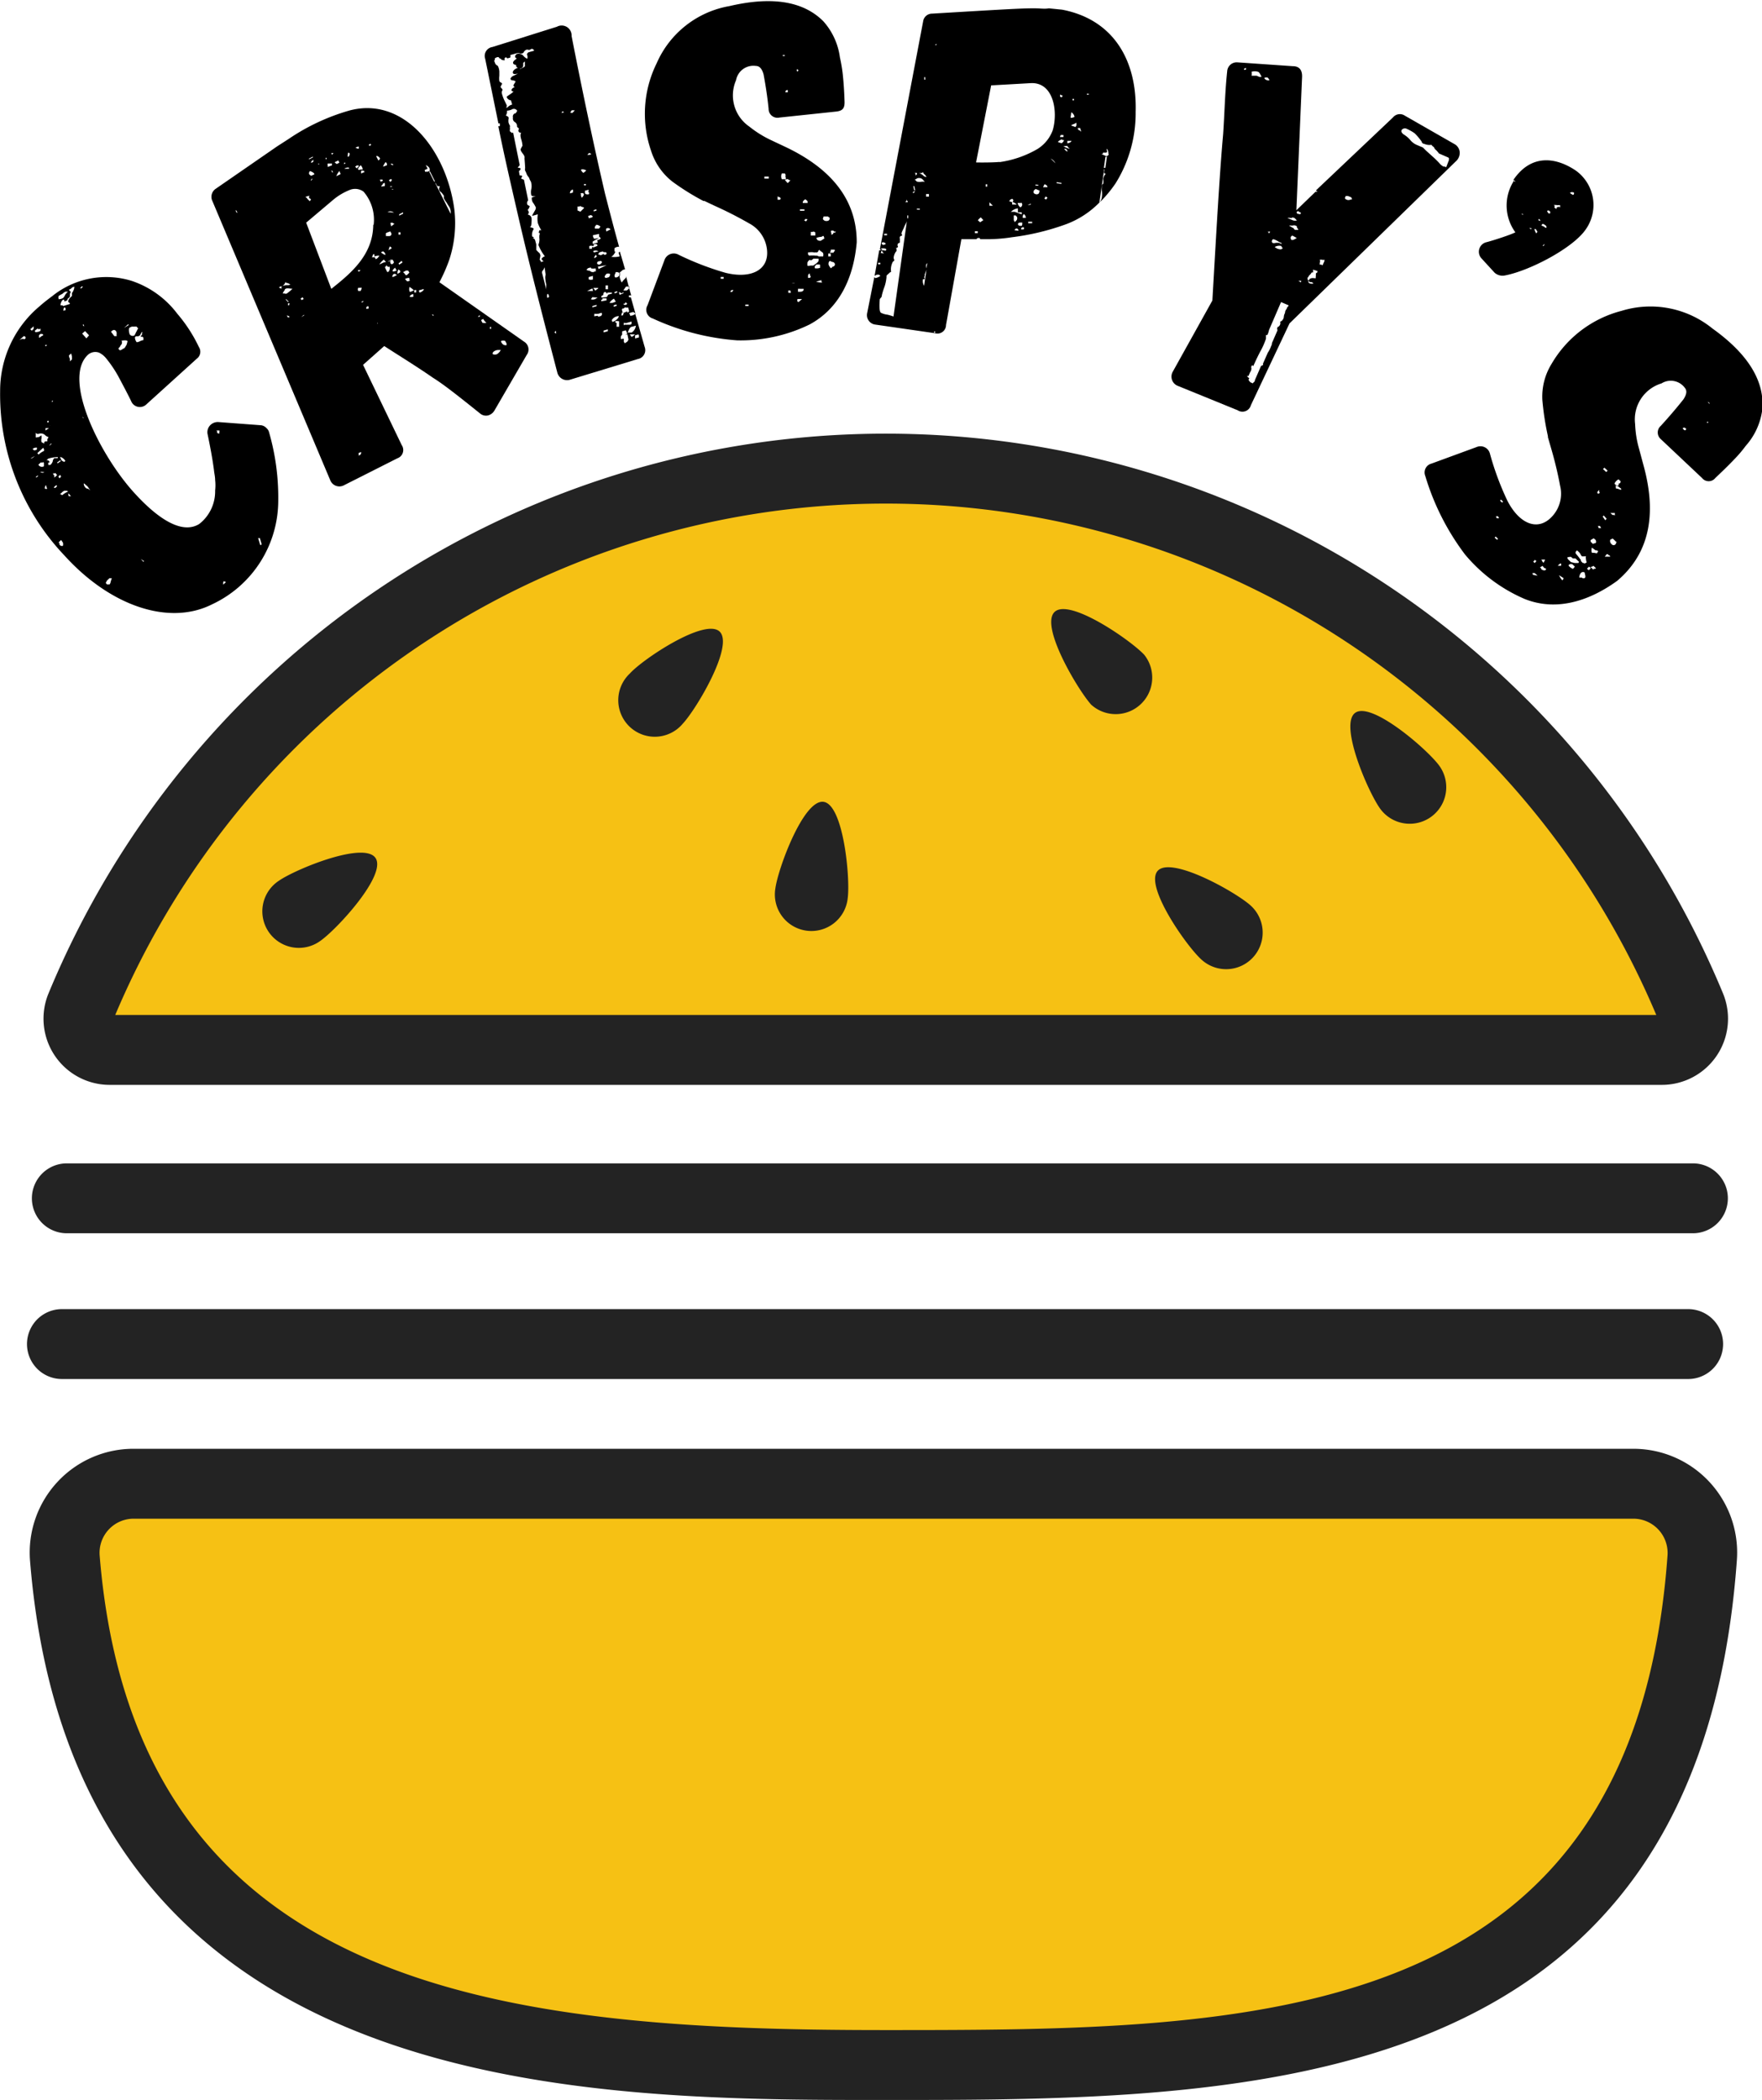 <svg xmlns="http://www.w3.org/2000/svg" viewBox="0 0 133.17 158.63"><defs><style>.cls-1{fill:#f6c114;}.cls-2{fill:#232323;}.cls-3{fill:none;}</style></defs><g id="Layer_2" data-name="Layer 2"><g id="Layer_1-2" data-name="Layer 1"><g id="logo3"><path class="cls-1" d="M609.32,159H722.67a5.23,5.23,0,0,1,5.2,5.6c-2.76,38.31-34.48,38.31-61.89,38.31s-59-2.13-61.87-38.3A5.22,5.22,0,0,1,609.32,159Z" transform="translate(-599.23 -46.94)"/><path class="cls-2" d="M666,205.57c-22.89,0-61.21,0-64.5-40.73a7.84,7.84,0,0,1,7.84-8.46H722.67a7.84,7.84,0,0,1,7.83,8.42C727.56,205.57,693.42,205.57,666,205.57Zm-56.66-43.91a2.58,2.58,0,0,0-2.58,2.76c2.68,33.1,30.73,35.87,59.24,35.87,27.86,0,56.67,0,59.26-35.86a2.59,2.59,0,0,0-2.57-2.77Z" transform="translate(-599.23 -46.94)"/><path class="cls-1" d="M724.8,126.25H607.55a2.38,2.38,0,0,1-2.2-3.28A65.84,65.84,0,0,1,727,123,2.38,2.38,0,0,1,724.8,126.25Z" transform="translate(-599.23 -46.94)"/><path class="cls-2" d="M724.8,128.89H607.55a5,5,0,0,1-4.64-6.94,68.49,68.49,0,0,1,126.53,0,5,5,0,0,1-4.64,6.94Zm-.24-4.91h0Zm-116.62-.37H724.41a63.21,63.21,0,0,0-116.47,0Z" transform="translate(-599.23 -46.94)"/><path d="M612.63,70.64a11.27,11.27,0,0,1,1.63,2.51.65.65,0,0,1-.15.88l-3.81,3.45a.71.71,0,0,1-1,0,.66.66,0,0,1-.15-.22c-.16-.35-.64-1.26-1-1.93a9.17,9.17,0,0,0-.93-1.36,1.59,1.59,0,0,0-.5-.39.83.83,0,0,0-.82.14c-2,1.79.85,7.56,3.46,10.43,1.14,1.26,3.34,3.36,4.93,2.37a3.12,3.12,0,0,0,1.2-2.53,3.56,3.56,0,0,0,0-.79c0-.26-.07-.52-.09-.76-.11-.84-.28-1.74-.49-2.75a.76.76,0,0,1,.24-.66.81.81,0,0,1,.56-.21l3.21.24a.66.66,0,0,1,.46.23.6.6,0,0,1,.19.32,17.74,17.74,0,0,1,.69,5.11,8.66,8.66,0,0,1-5,7.87c-3.25,1.64-7.7.14-11.17-3.7a17.64,17.64,0,0,1-4.85-12.41,8.32,8.32,0,0,1,3-6.42c.3-.27.63-.52.95-.76a6.51,6.51,0,0,1,6-1.14A7.15,7.15,0,0,1,612.63,70.64Zm-11.49,1.72s0,0-.08,0l0-.06-.41.37a.48.48,0,0,1,.24-.12.09.09,0,0,1,.11,0l0,0a.19.19,0,0,0,.11,0s.08-.08.06-.1Zm.49-.44.14-.13v-.2l-.25.22Zm-.09,9.65a.29.29,0,0,0,.19-.07l.14-.12Zm.24-.62a.29.29,0,0,0,.24-.06l0-.14a.52.52,0,0,0-.32.09Zm1.1-1a.6.6,0,0,1-.21-.11.47.47,0,0,0-.51-.13.18.18,0,0,1-.23-.09c0,.18,0,.28,0,.34s.1,0,.21,0a.52.52,0,0,0,.21-.14.57.57,0,0,1,0,.31c0,.14,0,.22.07.24s.12.09.15.06l0,0s0-.05,0-.08.08-.07.13-.07,0,0,.11,0c0-.06,0-.06,0-.14S602.87,80.07,602.88,80Zm-.59-8,0-.19a.18.18,0,0,1-.23,0l-.17.14a.08.08,0,0,0,0,.11c.05.05.13,0,.21,0A.71.71,0,0,0,602.29,71.93Zm-.24,10.92-.13.12L602,83l.13-.12Zm0-1.7.1.11a1.21,1.21,0,0,1,.4-.27.23.23,0,0,0-.06-.24Zm.28.69-.2.18a.3.3,0,0,0,.42.12c0-.13,0-.18,0-.24s-.07-.08-.1-.05S602.31,81.87,602.29,81.84Zm.09-9.7a.23.23,0,0,1-.13,0l-.11.1c0,.1,0,.15,0,.18s.08,0,.17-.1a.34.34,0,0,0,.16-.1Zm-.11,10.46a.32.32,0,0,0,.27,0S602.43,82.56,602.27,82.6Zm.4.94,0,0h0c-.09.13-.12.26-.07.31l.16,0C602.72,83.69,602.72,83.59,602.67,83.54Zm.22-4.28s-.08,0-.13,0l-.13,0s0,.05,0,.08,0,.08,0,.1ZM602.78,73l-.13,0,0,.08.08,0Zm.83,8.47a2.27,2.27,0,0,0-.74.12l-.13.12a.19.19,0,0,1,.2.07s.08.08,0,.1l0,0h-.06l0,0s0,.08,0,.08,0,.1,0,.1a.17.17,0,0,0,.08,0s.08,0,.08,0a.66.66,0,0,0,.17-.25.45.45,0,0,1,.12-.26s.08,0,.16,0,.08,0,.1,0Zm-.75-2.76-.08.08.07.08.08-.08Zm.17.35H603A.06.06,0,0,0,603,79.08Zm.09,1.36-.14.13,0,.05.14-.12Zm.13-3.21h0a.15.15,0,0,1-.08,0,.09.09,0,0,0,0,.11Zm.21,5.69.09-.07-.15-.17c-.09.08-.14.07-.16,0s0,.16.07.18,0,.14,0,.16A.32.32,0,0,0,603.46,82.92Zm-.07.91.14-.12v0s0,0,0-.08l-.08,0-.16.15Zm.39-2.1-.24.17.05.06.24-.17Zm0,1.1-.14.13.08.13.13-.12Zm-.09-13.27a.67.67,0,0,0,.31-.09.76.76,0,0,0,.15-.23,1.16,1.16,0,0,1,.22-.25l-.19,0a1,1,0,0,0-.24.17,2.7,2.7,0,0,0-.27.15A.26.26,0,0,0,603.69,69.56Zm.16,18.19-.19.18.07.08a.25.25,0,0,0,0,.11c.05,0,.07.08.13.08l.12,0a.41.41,0,0,0,0-.26Zm.42-3.72s-.08,0-.16,0a.47.47,0,0,0-.19.12l-.16.15.07,0a.22.22,0,0,0,.11.06,1.49,1.49,0,0,1,.45-.27Zm-.5-2.58a1,1,0,0,0,.12.29.55.55,0,0,0,.2.11l.08-.07A.66.66,0,0,0,603.77,81.45Zm.65-11.85a1.05,1.05,0,0,1,.25-.28c0-.13,0-.1,0-.23a.78.78,0,0,0,.12-.21.62.62,0,0,0,.06-.26.3.3,0,0,0-.21.1c-.08.07-.11.1-.16.1s0,.1,0,.1.1.06.1.11a.3.3,0,0,0-.06.26.27.27,0,0,1-.09.18c-.06,0-.11.1-.11.15s-.14.07-.17.1-.07,0-.07-.09-.08,0-.13,0a.74.74,0,0,0-.15.39c.11,0,.18,0,.21.06l.5-.16,0,0s0,0,0-.06C604.36,69.75,604.36,69.7,604.42,69.6Zm-.23.8a.14.14,0,0,1,0-.11.12.12,0,0,0-.1-.11.42.42,0,0,0-.07.26C604.12,70.37,604.17,70.37,604.19,70.4Zm.23,13.85c-.06,0,0,.13,0,.19a.17.17,0,0,0,.08,0s0,0,.1,0Zm.19-10.59-.17.15a.52.52,0,0,0,.07.24,1.07,1.07,0,0,1,0,.21l.16-.15c0-.08,0-.18,0-.21Zm.83-5.08-.14.12.05.06.14-.13Zm0,9.86,0,0,.07.09.06,0Zm.22-6.47-.22.19.32.36.2-.23Zm-.16-.51c0,.05,0,.05,0,.08l.08.08A.22.22,0,0,0,605.55,71.46Zm.26,12.18a.72.72,0,0,0-.2-.17.43.43,0,0,0,.11.3.27.27,0,0,0,.21.11.55.55,0,0,1,.17.14A2.26,2.26,0,0,0,605.81,83.64Zm1.87,7h-.13l-.19.18-.09.18.1.11a.13.13,0,0,1,.08,0,.2.2,0,0,1,.11,0s0,0,.06-.1A2.86,2.86,0,0,1,607.68,90.62ZM607.62,72l.25.33.18,0a.63.63,0,0,1,0-.21.31.31,0,0,0-.07-.19C607.89,71.84,607.78,71.83,607.62,72Zm.78.7h.05c0,.21,0,.21-.1.33s0,.08-.08.13a.29.29,0,0,0-.09.13l.1.11a.34.34,0,0,0,.22-.1.45.45,0,0,0,.16-.09l.14-.23.07-.26C608.82,72.59,608.4,72.68,608.4,72.68Zm.23-1,.35-.22-.05,0v-.06s0,0,0,0l0,0-.3.27Zm.78.54a.74.74,0,0,0,.09-.18c.08-.13.11-.21.09-.18l.08-.13-.12-.14c-.11,0-.13,0-.16,0a.71.71,0,0,1-.16,0,.45.45,0,0,0-.21.09c-.11.1,0,.45,0,.47A.26.26,0,0,0,609.41,72.26ZM610,72l-.09.07a1.21,1.21,0,0,1-.11.21.3.3,0,0,1-.24.06h-.05l-.08.07a.59.59,0,0,0,.13.38.56.56,0,0,0,.24-.07.92.92,0,0,1,.27-.09l0-.18a.15.15,0,0,0-.2-.06s0-.06,0-.08l0,0,.09-.07c0-.08,0-.11,0-.11Zm-.13,17.16,0,0,.2.22.05-.05Zm1.58-15.83-.08,0,0,0,.08,0Zm4.36,6.36s0-.08,0-.13a.11.11,0,0,0,0-.1l-.22,0s0,0,0,0l.05.06C615.61,79.66,615.69,79.69,615.84,79.69Zm.27,11.43.22-.2s-.05-.06-.1-.06-.06,0-.08,0S616.08,91.09,616.11,91.12Zm2.82-3,.11-.05-.14-.48-.13,0Z" transform="translate(-599.23 -46.94)"/><path d="M638.84,72.75a.69.69,0,0,1,.2,1l-2.44,4.2a.8.8,0,0,1-.48.37.69.69,0,0,1-.61-.15c-1.59-1.27-2.7-2.16-3.55-2.69v0c-1.21-.84-2.47-1.61-3.69-2.4l-1.6,1.42,2.92,6.06a.66.66,0,0,1-.33,1l-4.06,2.05a.74.74,0,0,1-1-.37l-8.92-21.12a.73.73,0,0,1,.24-.91L620.17,58l0,0,.87-.56a15.9,15.9,0,0,1,4.63-2.16c4.09-1.07,7.31,3,7.9,7.49a8.86,8.86,0,0,1-.38,3.78,12.44,12.44,0,0,1-.75,1.71ZM617.11,63l.07,0-.09-.16-.06,0Zm3.27,5.68c0,.07.07,0,.12.07s0,0,0-.07l0,0a.22.22,0,0,0,0-.13l-.2.1Zm.79-.23a.45.45,0,0,0-.23-.13c-.08,0-.1,0-.13-.1a.51.51,0,0,1-.25.33,1.48,1.48,0,0,1,.3-.07c.08,0,.16,0,.18,0Zm.15.3c-.21,0-.36-.07-.49,0s-.05.07-.1.13a.73.73,0,0,0-.13.23c.06,0,.11,0,.14,0a.2.2,0,0,0,.17,0A4.25,4.25,0,0,0,621.32,68.77Zm-.26,1-.18-.2-.07,0,.18.2Zm-.1,1.2.17-.08a.56.56,0,0,0-.22-.1l.05.1S621,70.9,621,70.93Zm.15-1.1H621V70h.08Zm1-.45-.16.08.07.13.16-.08Zm.14,1.34h-.08l-.17.16,0,0Zm5.22-6.81a3.25,3.25,0,0,0-.76-2.51l0,0a1.07,1.07,0,0,0-1-.15,4.6,4.6,0,0,0-1.34.8l-2,1.69,1.9,5C625.83,67.53,627.42,66.16,627.44,63.91Zm-5.16-2.12a.55.55,0,0,1,.17.17s0,0,.16.16l.1-.13s-.06-.05-.08-.08,0,0-.07,0l0-.1a.1.1,0,0,1,.07-.12Zm.28-2.83.29-.15,0-.06-.3.15Zm.16,1.24.24-.11c0-.14-.29-.23-.33-.25C622.54,60,622.56,60.12,622.72,60.2Zm0-1.07v0l0,.1.16-.09s0-.08,0-.13V59Zm0,1.44.1-.14-.07,0-.06.12Zm.5-1.24s.06,0,.08,0,0,0,0,0,.06,0,0-.06l0,0Zm.59-.39.07,0,0-.1-.07,0Zm.13.6.35-.13,0-.14s-.09,0-.15,0-.09,0-.15,0S624,59.44,624,59.54Zm.36-.93.1-.13s0,0-.08,0a.08.08,0,0,1-.1,0Zm-.06,1.19.07.14.06,0-.06-.13Zm.26-.63a.16.16,0,0,0,.09.09s0,0,.06.05l.2-.1-.08-.17Zm.2.9a.48.48,0,0,0-.08.16l.33-.16-.11-.24A1.08,1.08,0,0,1,624.72,60.07Zm.47-.73.13-.07c0-.05,0-.08,0-.06l-.09,0s0,.09,0,.1Zm.08.33s.08,0,.18,0c-.05,0,0,0,.15,0l0,0v-.08S625.5,59.55,625.27,59.67Zm.24-.91,0,0,.05,0,0,0c.1-.13.1-.21.08-.25s-.06-.05-.11-.06A1.27,1.27,0,0,0,625.51,58.76Zm.83.66h-.16s0,0-.12.1l.15.13c0-.07.07-.12.1-.13Zm0-1.26s0,0,0-.08,0,0,0-.1l-.25.08C626.16,58.15,626.31,58.19,626.37,58.16Zm.14,9.16-.22,0,.07.13Zm0,1.34-.18,0a.21.21,0,0,0,0,.24h.17A.45.45,0,0,0,626.56,68.66Zm-.12-9.13c-.05.07-.1.14-.06.2s.1,0,.16,0,.15,0,.18,0a.6.6,0,0,0-.16-.33Zm.08,21.56-.13.06c.05.1,0,.15,0,.17A.2.2,0,0,0,626.52,81.09Zm.07-21.26,0,.18.05,0,.13-.07v0l.06,0,0-.1A.58.58,0,0,0,626.59,59.83Zm.17,9.88,0-.06-.13.06,0,.07Zm.3.52.1,0c0-.15,0-.19-.08-.17s-.12.1-.09.17S627,70.24,627.06,70.23Zm.16-12.29.13-.06-.05-.1-.13.07Zm.16,8.4a.38.38,0,0,0,.23,0l.09.16c.16-.08.15-.11.28-.26a.64.64,0,0,0-.38.06l0-.06a.1.1,0,0,0-.06-.13A.24.24,0,0,0,627.38,66.34Zm.35-7.62.17.33a.72.72,0,0,0,.13-.15A.42.42,0,0,0,627.73,58.72Zm.16,12.66-.08-.08,0,.06.06,0ZM628,60.67l.17-.08s0-.07-.08-.09a.27.27,0,0,1-.15,0Zm-.05,6.23.27-.13.59-.13,0,0c-.05,0-.05,0-.06-.05l0,0-.33.16-.18-.2A1.44,1.44,0,0,0,627.91,66.9Zm.27-1-.2.1a.84.84,0,0,0,.34.2A.28.28,0,0,0,628.18,65.94ZM628.3,61a.36.36,0,0,0,0-.25l-.14.07c0,.07-.06.11-.09.13s0,.1,0,.08Zm.08-1.82a1.17,1.17,0,0,0-.2.35l.28-.1C628.51,59.36,628.46,59.26,628.38,59.18Zm.23,8.28c.08-.16.11-.26.06-.36s0,0-.06,0l-.05,0s0,0-.15-.13l0,.1-.07,0,0,.1.16.33A.25.25,0,0,1,628.61,67.46Zm.21-2.87-.09-.17-.28.1c-.08.08-.1.13-.06.12s0,.06,0,.13a.18.18,0,0,0,.07,0C628.67,64.78,628.8,64.8,628.82,64.59Zm0,1.12,0-.07-.13-.09-.1.29ZM629,63a.46.46,0,0,0-.48-.05Zm-.21-2.54-.16.08.07.13C628.82,60.65,628.86,60.55,628.82,60.49Zm-.14.61a.8.8,0,0,0,.26-.05s-.05,0-.06,0a.12.12,0,0,0-.12,0h0S628.71,61.08,628.68,61.1Zm.08-1.74s.06,0,.11.07a.22.22,0,0,0,.13,0c-.08-.09-.13-.1-.16-.09Zm.32,4.51s-.07,0-.12-.06a.28.28,0,0,0-.19,0l.05.26Zm-.08,2.9s.07,0,0-.07,0-.1-.1-.11l-.15,0c0,.18,0,.29.09.33S629,66.78,629,66.77Zm-.11-5.49.13,0,0,0-.15-.05Zm.36,6.48a.23.23,0,0,0-.21-.1.25.25,0,0,0-.13.23.38.38,0,0,0,.21-.07Zm-.33-.33c0,.06.12.06.25,0l.07,0-.12-.24C629,67.25,628.87,67.33,628.92,67.43Zm.37.23.19-.1c.07-.12,0-.18-.11-.23C629.27,67.46,629.24,67.56,629.29,67.66Zm.24-3.14-.15,0v.17l.15,0Zm-.1,2.44.25-.16-.06-.13-.24.2Zm.29-3.95-.29.15,0,.1.3-.15Zm.48,4.56-.09-.16s-.05,0-.08,0,0,0,0,0a.2.2,0,0,0-.08,0l-.23.12a.68.68,0,0,1,.2.23.17.17,0,0,0,.16-.08Zm0,.53s0-.1,0-.13a.51.51,0,0,0-.33.08l.16.17C630.13,68.19,630.2,68.15,630.21,68.1Zm.15.63s-.06,0-.13-.1a.56.56,0,0,0,0,.38.23.23,0,0,1,.09,0l.23-.11Zm.15.46a.3.3,0,0,0-.28.19.33.33,0,0,0,.27,0,.08.08,0,0,0,0-.1Zm.22-.31-.15,0,0,.18.14,0Zm.54-.07-.33.09c0,.13,0,.16.09.16A.58.58,0,0,0,631.27,68.81Zm.05-8.87s.11,0,.2,0,.11,0,.21-.07,0-.06,0-.08a.13.13,0,0,0,0-.12.63.63,0,0,0-.28-.23l.14.27-.23.11C631.37,59.87,631.35,59.92,631.32,59.94Zm.83.74-.38-.76-.07,0,.38.76ZM632,70.81c0-.07,0-.1-.1-.12s0,0,0,0v.05l0,0Zm.49-9.8c-.15,0-.22,0-.25-.08s-.07-.14-.13-.19l1.18,2.35a.87.87,0,0,0-.07-.46c-.05-.1-.15-.22-.23-.38a1.49,1.49,0,0,1-.2-.32.22.22,0,0,1,0-.18,1.48,1.48,0,0,0-.23-.3C632.41,61.37,632.38,61.22,632.48,61Zm2.85,9.86.15,0s0-.07,0-.13Zm.41.16-.16.09.09.19a.4.4,0,0,0,.32,0,.38.38,0,0,1-.17-.16S635.76,71.07,635.74,71Zm.6.61h-.09v.14h.08Zm.74,1.74h-.24a.61.61,0,0,0-.25.08c-.1.05-.17.17-.13.23a.41.41,0,0,0,.33,0A.87.87,0,0,0,637.08,73.38Zm.35-.63c0-.07-.13-.1-.28-.07s0,.15,0,.18a.33.33,0,0,0,.36.15.21.21,0,0,1,0-.11Z" transform="translate(-599.23 -46.94)"/><path d="M642.43,49.66c.76,3.89,1.63,8.06,2.53,11.92.35,1.36.69,2.68,1.06,4l-.11,0a.64.64,0,0,0-.24.11l0,.25.07,0a.77.77,0,0,1-.31.4,1.81,1.81,0,0,0,.75-.06l.29,1-.17.05-.13.11s-.06.06-.09.07,0,0,0,.09l0,.14a.31.31,0,0,0,0,.19,1.34,1.34,0,0,0,.14.35l.11-.15.06-.06.15-.15a.33.33,0,0,0,0-.19l0,0h0c.07.37.21.87.4,1.54a.2.2,0,0,0-.18,0c0,.11,0,.14.08.13l0,0,0,0,.07,0v0h0l.37,1.31a.27.27,0,0,0-.21-.2l-.28.08c0,.07,0,.1.06.09l0,.11.05,0v0a.54.54,0,0,0,.34-.14l.71,2.49a.68.68,0,0,1-.51.92l-5.09,1.55a.76.76,0,0,1-1-.53c-1-3.83-2-7.69-2.91-11.62-.53-2.31-1.08-4.65-1.55-7a.13.13,0,0,0,.12,0l0-.19a.14.14,0,0,0-.11,0l-1-4.89a.68.68,0,0,1,.55-.89l4.87-1.53A.75.75,0,0,1,642.43,49.66Zm-4.26,1.63a.17.17,0,0,1,0-.12.22.22,0,0,1,.15-.16.46.46,0,0,1,.46.14.85.85,0,0,0,.3.23.49.49,0,0,0,0-.27c-.06-.06,0-.15.09-.22l.43-.12a.2.2,0,0,0-.2-.14c-.13.08-.2.1-.24.07a.29.29,0,0,0-.16,0,.58.58,0,0,0-.15.12c-.05.09-.08.13-.12.14a.31.31,0,0,1-.24,0,.51.51,0,0,0-.2,0l-.5.14a.2.2,0,0,1,0,.19l-.21.06c-.11-.09-.15-.11-.14-.08s0,0-.06.06,0,.08,0,.16l-.15,0c-.05-.06-.09,0-.13-.08s-.09,0-.15-.11-.26,0-.33.06a.16.16,0,0,1,0,.12c-.06.06-.05.09,0,.13a.38.38,0,0,0,.15.26c.09,0,.17.19.2.45,0-.09,0,0,0,.35a1.4,1.4,0,0,0,0,.38s0,.07.11.12a.18.18,0,0,1,.11.13s-.07,0-.06.05-.08.1-.06.17.14.12.14.23a.31.31,0,0,0-.05.25,2.78,2.78,0,0,0,.19.52l.18.37a.14.14,0,0,1-.07.17l.07,0,.05,0a.66.66,0,0,1,.36-.22l-.09-.32c-.15,0-.35-.17-.31-.29l.29-.2a1.65,1.65,0,0,0,.22-.18c-.28,0-.16-.26.09-.33,0,0-.09-.05-.1-.09a.14.14,0,0,1,0-.06c.07-.14.16-.24.15-.28S638,53,637.92,53s-.1-.08-.11-.12a.43.43,0,0,1,.24-.22,3.61,3.61,0,0,0,.33-.17c-.24.07-.36.06-.39-.05s.11-.29.39-.38a.18.18,0,0,1-.14-.22s-.2,0-.23-.13.13-.23.19-.28A.07.07,0,0,0,638.17,51.29ZM638,55.82a.27.27,0,0,1,.11-.3c.11,0,.16-.12.21-.21a.29.29,0,0,0-.35-.13,1,1,0,0,1-.42.12.55.55,0,0,1-.09.37c.22.09.23.12.2.29a1.19,1.19,0,0,0,0,.22.92.92,0,0,0,.12.27.5.5,0,0,0,0,.24c-.05.09,0,.16,0,.18s0,0,.1.08.08,0,.13,0l.5,2.47c-.14.16-.17.2-.14.19a.35.35,0,0,1,.21.06.24.24,0,0,1-.13.19l.05.33c.16,0,.24.05.18.1l-.07.14.22.09.32,1.56a.26.26,0,0,0-.08.26c0,.1.16.14.2.17s0,0,0,0-.06.21-.16.28c.08.13.15.23,0,.35.33.1.31.29.29.61s-.07.32-.14.34c.21.06.29.07.31.15a0,0,0,0,0,0,0v0a.78.78,0,0,0-.13.49c0,.07,0,.07.07.1s.08,0,.09,0l-.09.1a.24.24,0,0,1,.17.18l.08.29s0,0,0,.27,0,.15,0,.15l.17.18a.25.25,0,0,1,.12.16.25.25,0,0,1,0,.2c0,.13-.07.17,0,.24s0,.07.06.06l0,.08.21-.07s-.09-.05-.1-.08a.15.15,0,0,1-.06-.1.46.46,0,0,1,.25-.19,3.43,3.43,0,0,1-.46-.79.17.17,0,0,1,0-.16A1.07,1.07,0,0,0,640,65a1.06,1.06,0,0,1,0-.3c0-.05.07-.14,0-.15s-.06-.06,0-.22l.14,0a2.66,2.66,0,0,1-.26-.54,1.83,1.83,0,0,1,0-.66l-.18.05v0l-.18.05s0,0-.08,0l.21-.37a.45.45,0,0,0,.08-.25,3.18,3.18,0,0,0-.17-.3.55.55,0,0,1-.13-.46l.29-.08c-.18,0-.31,0-.34-.1a1.06,1.06,0,0,1,0-.43,1,1,0,0,0,0-.47c0-.11-.1-.2-.14-.34s-.06-.06-.08-.14a.74.74,0,0,1-.16-.3l-.08-.16a.39.39,0,0,1,0-.2,18,18,0,0,0-.05-.72.42.42,0,0,0,0-.15.88.88,0,0,0-.14-.23c-.19-.25-.17-.33-.11-.39a.53.53,0,0,1,.1-.18,2.08,2.08,0,0,0-.1-.51c-.06-.21-.07-.37,0-.48-.2,0-.27-.15-.16-.3a.62.62,0,0,0-.15-.14c0-.13,0-.23-.14-.35A.32.32,0,0,1,638,55.82Zm.57-3.69a.94.94,0,0,0,.33-.18s0,0,0-.08l0-.1c0-.07,0-.11,0-.16s-.14.08-.13.12,0,.12,0,.19a.23.23,0,0,1-.25.19S638.53,52.15,638.6,52.13Zm1.82,15c-.07.17-.12.26-.13.23s-.08.13-.06.2l.32,1.26a1.54,1.54,0,0,1,0-.38,2.47,2.47,0,0,1-.07-.4.8.8,0,0,1,0-.27.31.31,0,0,0,0-.2Zm.32,2.21c0-.14-.06-.21-.1-.2a.36.36,0,0,0,0,.31C640.72,69.38,640.75,69.34,640.74,69.3Zm.53,2.58-.11.14.14.08Zm.42-16.44.21-.06-.14-.08S641.74,55.35,641.69,55.44Zm.88,6,0-.22a.26.26,0,0,0-.23.29Zm-.07-6a1,1,0,0,0,.2-.21h-.23c-.05.09-.11.14-.1.18Zm.57,7.06s-.08,0-.16,0v.3l.22.09c-.09.1,0,0,.15-.15s.12-.12.11-.15-.09-.05-.18-.07A.33.33,0,0,0,643.07,62.5Zm.1-2.76a.56.56,0,0,0,.18.22s.1-.07.22-.18A.51.51,0,0,0,643.17,59.74Zm.06,2.1s.06-.06.06-.06l0,0c.08-.11.11-.15.09-.22s-.1-.09-.21-.06,0,0,0,.08l0,.11Zm.31-.94,0-.1-.14,0,0,.1Zm.31.42-.14-.08-.24.07v.15c0,.11.16.15.3.11l0,0c0-.08.05-.09,0-.12A.08.08,0,0,1,643.85,61.32Zm.25,6.15s.07,0,.06-.06l.07,0,.06,0,0-.23-.12,0a.17.17,0,0,1-.12,0,.1.1,0,0,1-.14-.08l-.21.06s-.06.06-.06.06v0l-.06.06,0,0c.1.05.14.08.21.06l.14.08A.2.2,0,0,0,644.1,67.47Zm-.26-9s0,0,0,0l-.07,0s0,0-.06.06,0,0,0,0,0,0-.06.06a.31.31,0,0,0,.15,0s.15,0,.13-.07ZM644,68.73l-.4.19.45,0Zm-.07-5.55-.25.07.05.18.28-.08,0-.11S643.94,63.25,643.92,63.18Zm.11,4.88,0-.28-.32.09,0,.17A.41.41,0,0,0,644,68.06Zm0-2.53,0,0a.34.34,0,0,0-.27,0l0,.2.07,0a0,0,0,0,0,0,0s.08,0,.13,0l0-.12h.08a.08.08,0,0,0,.09,0l.24-.1c0-.15-.12-.16-.3-.11C644.15,65.49,644.12,65.5,644,65.53ZM644,69.39l-.11.15a.34.34,0,0,0,.28,0s0,0,.06,0a.1.1,0,0,1,.06-.06.29.29,0,0,0,.1-.06Zm0,.77.32-.09,0-.1-.32.09Zm.51-5.25c-.1.07-.34.17-.49.29l0,.15s0,0,0,0l.07,0,0,0,.32-.09-.05-.18a.57.57,0,0,0,.27-.12.13.13,0,0,0-.06-.09.13.13,0,0,1-.06-.07v0l0-.19-.47.1c0,.14.07.25.12.27Zm-.2-2.06,0-.1-.21.06,0,.1ZM644.13,66v0l.05,0,.28-.08a.45.45,0,0,0-.43,0c.05,0,.08,0,.05.06Zm.21,2.78.06,0,.05-.09-.37,0s0,.06.06.09,0,.11.11.09A.12.12,0,0,0,644.34,68.74Zm-.19-2.44,0,.11.19-.13-.07-.14Zm.13-2.38a.21.21,0,0,0-.08.25l.14,0s.08,0,.16,0l.11-.15A.47.47,0,0,0,644.28,63.92Zm.15,6.91.22-.06c.06-.06.08-.1.07-.14h0c0-.08,0-.09,0-.09s-.07,0-.08,0l-.18.06a1.09,1.09,0,0,1-.31,0c0,.07,0,.07,0,.12a.06.06,0,0,0,0,.07l0,0h0C644.42,70.79,644.46,70.78,644.43,70.83Zm-.07-4,.14.07a.39.39,0,0,0,.22-.17c0-.12-.08-.13-.18-.1S644.44,66.64,644.36,66.78Zm.72.1-.66.11.05.18Zm-.24-.85,0,0s0,0,.05.06a.1.1,0,0,0,.08,0s0,0,.05,0,0,0,0,0l.06-.09a.14.14,0,0,0-.07-.1s0,0-.09,0l-.07,0s0,0-.06-.06l-.25.07-.11.15.17.06.07,0,0,0Zm-.17,3.58.4-.07,0-.15h-.31c0,.07,0,.07,0,.08A.19.19,0,0,0,644.67,69.61Zm0-.31c.06.06.21,0,.39,0a.34.34,0,0,0,.13-.19l.29-.08,0,0v0s0,0,0-.08l-.34,0a.11.11,0,0,0,0,.11h0l0,0L645,69c-.07,0-.14,0-.16.12s0,.09,0,.09h0A0,0,0,0,0,644.69,69.3Zm.5,2.43-.32.09,0,.14.32-.09Zm.07-3.94a.26.26,0,0,0,.09-.25.32.32,0,0,0-.27,0h0c-.09.1-.14.19-.13.22a.11.11,0,0,0,.14.08Zm-.24.91.18,0V68.5l-.18,0Zm.37-4.52a.23.23,0,0,0-.32-.06c-.05.09,0,.13,0,.12l0,.1Zm.4,5.46-.14-.23a1.05,1.05,0,0,0-.34.32c.05,0,.12,0,.23,0Zm-.26,1.53c.21-.06.47-.25.49-.44a.61.61,0,0,0-.53.3Zm.1-1.26,0,.11.22-.06,0-.11Zm.06-.9.21-.06,0-.1-.21.06Zm.07-1.51c-.08.13-.09.25,0,.31a.33.33,0,0,0,.3-.16l0-.18A.38.38,0,0,0,645.76,67.5Zm.09,3.85v.12l0,0,0,.07a.46.46,0,0,1,.19,0v-.42a.62.62,0,0,0-.3,0Q645.73,71.32,645.85,71.35Zm.41-2.34v0L646,69l.06.21.28-.11,0-.11Zm-.16-3.15.12.43s-.05-.06-.09-.05,0,0-.08,0v0s.06-.06,0-.13l-.05-.18Zm.45,5.94-.28.08c0,.08,0,.09,0,.09l0,.17a.25.25,0,0,0-.1.18l0,.14c.14,0,.21-.06.22,0a.24.24,0,0,1,0,.15.28.28,0,0,0,.09.17l.19-.13.08-.14-.08-.4a.37.37,0,0,1-.18,0c.07,0,.14,0,.16-.08Zm-.35-1.12.12,0,.09-.22h-.15Zm.43-.24c.1,0,.14,0,.17-.09h0l-.08-.28a.25.25,0,0,1-.2,0c-.06,0-.13.07-.16.12l0-.06-.1.06a.45.45,0,0,0,.08.29A.66.66,0,0,0,646.63,70.44Zm-.15-.65,0,0-.11,0c0,.07.07.1.1.09l.09,0C646.67,69.89,646.64,69.82,646.48,69.79Zm-.12-1s0,0,.08,0v0l.07,0c.05,0,.05,0,.09,0s.26-.15.22-.29l-.26,0Zm.08,2.59s.08,0,.19,0h.12l.07,0c.18,0,.17-.08.16-.24l-.32.09a.41.41,0,0,1-.27,0l0,.2Zm.58.15c-.18,0-.28.34-.33.44h.3a.72.72,0,0,0,.32-.52Zm.24.58c-.09,0-.23,0-.41,0l.13.19A.61.61,0,0,0,647.26,72.14Zm.24,0-.25.07,0,.24.29-.08c0-.09,0-.09,0-.16Z" transform="translate(-599.23 -46.94)"/><path d="M654.07,67.55c1.91.47,3.29-.2,3.13-1.74a2.55,2.55,0,0,0-1.36-2,28.89,28.89,0,0,0-2.59-1.32l-.78-.37s0,0-.08,0a18.46,18.46,0,0,1-2.34-1.46.05.05,0,0,1,0,0,4.78,4.78,0,0,1-1.61-2.32,8.6,8.6,0,0,1,.42-6.62,7.38,7.38,0,0,1,5.5-4.32c2.36-.55,5.23-.73,7.1,1.15a5.09,5.09,0,0,1,1.25,2.73,11.78,11.78,0,0,1,.22,1.32c.08.77.11,1.44.13,2s-.18.72-.66.77l-4.26.45a.67.67,0,0,1-.82-.66c-.08-.81-.21-1.69-.38-2.6-.11-.4-.29-.64-.59-.64h0A1.33,1.33,0,0,0,654.86,53a2.86,2.86,0,0,0,1,3.5,8.23,8.23,0,0,0,1.59,1l1.21.57c3,1.44,5.33,3.65,5.32,7.18v0c-.24,2.73-1.34,5-3.56,6.2a11.88,11.88,0,0,1-5.48,1.2A18.37,18.37,0,0,1,648.57,71a.68.68,0,0,1-.4-1l1.28-3.41a.74.74,0,0,1,1-.44A21.78,21.78,0,0,0,654.07,67.55Zm-.15.31-.22,0V68l.22,0Zm.59,1-.1.13.16,0,.09-.15Zm1.3,1.09-.25,0v.11l.25,0Zm1.52-9.67-.33,0,0,.15.33,0Zm.83,1.55-.07,0-.09-.06,0,.26h.07l.08,0a.15.15,0,0,0,.07-.05C658.24,61.91,658.24,61.91,658.16,61.84Zm.44-1.53a.09.09,0,0,1,0-.08.21.21,0,0,0-.06-.18l-.22,0a.52.52,0,0,0,0,.44l.29,0A.28.28,0,0,0,658.6,60.31Zm-.06-9.13V51.1l-.15,0v.07Zm.22,9.3a.56.56,0,0,0-.21.06s.08.1.17.2.1-.08.28-.17v0s0,0,.07,0a1.3,1.3,0,0,1-.15,0Zm0-6.73c-.11,0-.18.06-.17.17l.18,0s0,0,0-.08S658.77,53.75,658.77,53.75Zm.2,15.14-.15,0,0,.18H659Zm.32-.55s-.08,0-.07,0v0s-.07,0-.07,0,0,0-.07,0a.71.71,0,0,0,.3,0C659.37,68.44,659.36,68.37,659.29,68.34Zm.24-16.15a.13.13,0,0,1-.07,0s0,0,0,0a.15.15,0,0,1,0,.07,0,0,0,0,1,0,0c0,.12.09.11.12,0Zm.33,17.35-.3,0c-.07,0-.07.05-.06.12s0,.08.09.11Zm-.31-.78,0,.23c.11,0,.15,0,.15,0,.19,0,.29-.07.28-.22-.08,0-.15,0-.19,0S659.63,68.75,659.55,68.76Zm.49-6h-.34v.11l.34,0Zm.23-.62-.16-.14c-.14.09-.21.17-.2.28l.22,0,.08,0h.07Zm-.16,1.35-.09.12.15.06.1-.16Zm1,3-.37,0c.07-.08,0,0-.14.09s-.07,0-.14,0-.21.17-.2.24V67c.08.06.15,0,.3,0l.15,0,.24-.17c.1-.09.17-.17.16-.2Zm-.66,1.22s0,0,0-.07,0,0-.08,0a.23.23,0,0,0-.06.15l0,.15s.07,0,.07,0h.07l.07-.08S660.45,67.74,660.44,67.7Zm.7-1.89s-.07.08-.06.11L661,66a.18.18,0,0,1-.11,0h0a.42.42,0,0,1-.18,0,1,1,0,0,0-.3,0h-.11v.15l0,0a.27.27,0,0,0,.09.1,2.67,2.67,0,0,1,.48,0H661a.27.27,0,0,0,.2.06h.11l.07,0h.07v-.07a.13.13,0,0,0,0-.11C661.46,66,661.34,66,661.14,65.81Zm-.33-1.35c-.07,0-.11-.06-.15,0h-.15l0,.27a.18.18,0,0,0,.08,0h0l0,0,.26,0s0,0,0,0V64.6s0,0,0-.07S660.82,64.5,660.81,64.46Zm.4,2.71,0-.14c0-.08,0-.11-.05-.11l-.22,0-.13.13v.15A.73.73,0,0,0,661.21,67.17Zm.1,1v-.07l-.4.12a1.51,1.51,0,0,0,.45.06A.11.11,0,0,0,661.31,68.2Zm.23-3.22-.06-.18c-.07,0-.11,0-.14.06l-.07,0a2.91,2.91,0,0,0-.33.07c0,.19.17.24.32.23l.14-.09Zm.27-1.66,0,0s0,0,0,0l-.33,0-.06.19a.29.29,0,0,0,.32.15.19.19,0,0,0,.19-.24C661.85,63.32,661.85,63.32,661.81,63.32Zm.2,3.36c-.14,0-.17.13-.16.28a1,1,0,0,0,.18.28l.14-.13a.17.17,0,0,0,.16-.2s0-.07-.12-.14A1,1,0,0,1,662,66.68Zm0-.56-.18,0,0,.22.19,0Zm.27-.29-.26,0a.32.32,0,0,1-.08.23l.29,0V66C662.3,65.91,662.34,65.87,662.33,65.83Zm-.08-1.44h-.14s-.07.09,0,.16v.14c.07,0,.11,0,.17-.13s0,0,.07,0,0,0,.11-.09a.23.23,0,0,0-.12,0A.22.22,0,0,1,662.25,64.39Z" transform="translate(-599.23 -46.94)"/><path d="M683.55,60.78a9.26,9.26,0,0,1-1.22,1.46.81.81,0,0,0,.18-.42,1.63,1.63,0,0,0,0-.44,1.47,1.47,0,0,1,0-.38c0-.1.06-.17.1-.17h0a1.21,1.21,0,0,0,0-.37.64.64,0,0,1,.2-.39c-.14,0-.16-.13-.12-.2s0-.15,0-.19l-.37,2.56a6.88,6.88,0,0,1-2.47,1.62h0a18.54,18.54,0,0,1-4.13,1,12.56,12.56,0,0,1-1.78.15c-.12,0-.23,0-.34,0s-.19,0-.3,0h0c0-.08,0-.08-.06-.09s-.19,0-.2.09,0,0,0,0l-1.15,0-1.16,6.48a.65.65,0,0,1-.84.62l-4.5-.65a.72.72,0,0,1-.62-.87l.54-2.72.07.08a1,1,0,0,0,.39-.17l-.1-.09-.18,0-.16.09.35-1.93h.11s0-.07-.06-.08l0,0L669,48.55a.68.68,0,0,1,.68-.58c6-.36,6.93-.41,7.82-.4.34,0,.67.06,1,0l1,.1h0c3.92.75,5.67,3.88,5.56,7.71A10,10,0,0,1,683.55,60.78Zm-18.19,7.56,0,0-.12,0v0Zm.41-1.55-.18,0,0,.11.18,0Zm2-3.14c-.06.18-.16.31-.21.45s-.16.32-.18.42a.17.17,0,0,0,0,.12s.07.08,0,.11a.15.15,0,0,0-.14.21c0,.15,0,.26,0,.29s0,0-.08.06a.05.05,0,0,0,0,0c-.07,0-.08.06-.08.09a.13.13,0,0,0,0,.12s.06.08-.06.14,0,0-.08,0h0c.06.12.09.2,0,.3s-.21.42-.15.54,0,.19-.06.18a1.2,1.2,0,0,0-.15.8.31.31,0,0,0-.17.12.94.94,0,0,0-.18.17v.11a3.19,3.19,0,0,1-.14.69,5.62,5.62,0,0,0-.21.67.3.3,0,0,1-.06.18.33.33,0,0,0-.1.14c0,.11-.08.84.08,1a1.42,1.42,0,0,0,.5.15,4.25,4.25,0,0,1,.46.14Zm-1.73,2.44c-.1-.09-.17-.18-.15-.25a.14.14,0,0,0-.06.1.13.13,0,0,1-.05.11Zm.12-.36a.59.59,0,0,0-.36,0l.16.13a.21.21,0,0,1,.12,0A.07.07,0,0,0,666.18,65.73Zm-.31-.42.09.13a.33.33,0,0,0,.24-.08C666.1,65.23,665.89,65.2,665.87,65.31Zm.2-.6.22,0v-.11l-.21,0Zm1.59-2.5.19,0a.15.15,0,0,0,0-.08c-.07,0-.06-.09-.09-.13l0,.11S667.67,62.17,667.66,62.21Zm.23,1h-.07l0,.22h.07Zm.53-1.82h-.08l-.12.09.07.05Zm0-.08-.07-.31h-.07l.06.31Zm.2-.64a.75.75,0,0,0,.26,0,1.09,1.09,0,0,1,.27,0,1.42,1.42,0,0,1-.16-.17c-.07-.05-.1-.09-.17-.1a.59.59,0,0,0-.23,0,1.89,1.89,0,0,1-.21.12c.11.06.14.1.1.09A.24.24,0,0,0,668.63,60.67Zm-.17-.62a1.26,1.26,0,0,0,0,.15l.09-.09a.14.14,0,0,0,0-.11l-.18,0Zm.32,2.73,0-.08-.23,0v.07Zm.5-2.46a.47.47,0,0,0-.15-.21.19.19,0,0,1-.09-.17.41.41,0,0,1-.24.08s0,0-.08,0a.83.83,0,0,1,.38.24Zm0,7-.13.35a.22.22,0,0,0,0,.11s0,.07-.05.07c.06.15.05.19,0,.18s-.07,0-.08,0a.68.68,0,0,0,.08.5Zm-.16-14.36h.07l0-.19h-.08Zm.35,8.64-.22,0,0,.19.22,0Zm-.12,5.21-.09.1a.71.71,0,0,0,0,.3Zm.58,5.27,0-.11h-.07l0,.11Zm0-21.73H670v-.11H670Zm3.23,14.06-.22,0,0,.14.22,0Zm1.62-5.22a7.88,7.88,0,0,0,2.9-1,2.82,2.82,0,0,0,1.14-1.4c.42-1.4.08-3.65-1.65-3.57l-3,.17L673,59.21C673.32,59.22,674.37,59.22,674.79,59.17Zm-1.2,4.38-.19-.21s-.21.16-.22.23l.17.14Zm.29-2.53,0-.18-.11,0,0,.18Zm.43,1.44-.26-.26,0,.26Zm1.21-.34c.07,0,.14.05.25.07l0,.18.22,0a.29.29,0,0,0,.12,0,.75.75,0,0,0-.31-.19s.05-.07.05-.11,0-.07-.06-.12A.24.24,0,0,0,675.52,62.12Zm.14.8.3,0,.53.19v-.07l0,0s0,0,0-.08h0l0,0-.15,0-.14,0,0-.3A.86.86,0,0,0,675.66,62.92Zm.26.82c.13-.13.21-.19.22-.26a.31.31,0,0,0,0-.16s-.06-.08-.1-.12,0,0-.07,0h0a0,0,0,0,0,0,0,.09.09,0,0,0-.08,0l0,.36A.29.29,0,0,1,675.92,63.74Zm.32.61a.17.17,0,0,0-.09-.16.16.16,0,0,0-.2.12Zm.19-2.1-.25,0a.52.52,0,0,0,.21.33A.22.22,0,0,0,676.43,62.25ZM676.36,64h.07c.05,0,.05-.07.06-.14l0-.11c-.18,0-.3,0-.32.1S676.25,64,676.36,64Zm.25.11c-.12,0-.2,0-.21.16l.18,0C676.63,64.25,676.64,64.18,676.61,64.14Zm0-1a.31.31,0,0,0-.08.29l.15,0s0,0,.08,0A.33.33,0,0,0,676.57,63.09Zm.52-.71s0,0,0,0l0-.08a0,0,0,0,1,0,0l-.24.12Zm.11,1.29-.3,0,0,.11.3,0Zm.56-2.35-.28-.12s-.08,0-.08.07h0c-.08,0-.08.06-.09.1s0,.11,0,.12h0a.29.29,0,0,0,.17.1.22.22,0,0,0,.24-.08Zm-.31-.46v.08l.22,0V60.9Zm.57.2h.34c0-.11-.12-.2-.23-.22Zm.34.79-.14-.09-.1.17.14.06Zm.6-2.6a.81.81,0,0,0-.36-.35Zm.46,1.49-.37-.06v.08l.36.05Zm0-3a.41.41,0,0,0,.19-.24c-.08,0-.15,0-.18-.06l-.16.09c-.09.06-.13.09-.1.13Zm-.12-.47.26,0a.26.26,0,0,0,0-.15s0,0-.06,0l-.15,0Zm0-3.09c.06.12.17.1.18,0a.11.11,0,0,1,.08,0l-.24-.11S679.32,54.15,679.36,54.16Zm.76,4c-.13-.13-.2-.18-.19-.22s-.19,0-.23,0l-.08,0A1.49,1.49,0,0,0,680.12,58.19Zm-.17.16-.13-.17-.15,0,.19.18Zm.26-.78-.29,0,0,.19C680.07,57.73,680.19,57.68,680.21,57.57Zm.39-1.18a.58.58,0,0,0,0-.19l-.16.09a0,0,0,0,0,0,0h0a.68.68,0,0,0-.24.12l.35.12C680.51,56.49,680.6,56.43,680.6,56.39Zm-.38-1-.06.44a.55.55,0,0,0,.3-.07A.46.46,0,0,0,680.22,55.44Zm.09-.88h.11l0-.11h-.11Zm.66,2.37c-.05-.16-.07-.27-.1-.28l-.07,0-.08,0a.13.13,0,0,0,.12.17Zm.57-2.87-.15,0v.07l.15,0ZM683,58.53a.62.62,0,0,0-.1-.35.12.12,0,0,0,0,.15c0,.07,0,.11-.06.14l-.25,0c0,.08,0,.11-.09.1s.1.06.21.11a.49.49,0,0,0,.17.06s0,0,.09-.06S683,58.57,683,58.53Zm-.11.25-.11,0-.12.84.11,0Z" transform="translate(-599.23 -46.94)"/><path d="M709.34,59.05,696.69,71.37l-2.92,6.18a.66.66,0,0,1-1,.38l-4.52-1.84a.75.75,0,0,1-.39-1.06l3-5.39c.29-5,.53-9.39.81-12.53.11-1.56.14-3.21.31-4.79a.72.72,0,0,1,.77-.67l4.19.29c.51,0,.71.31.7.79l-.43,10.09,1.44-1.39.16,0-.13-.1,5.83-5.52a.67.67,0,0,1,.9-.13l3.74,2.14a.77.77,0,0,1,.4.58A.85.85,0,0,1,709.34,59.05Zm-15.93-6.84c-.06,0,0-.06,0-.13a.21.21,0,0,0-.15.06s0,0,0,.08Zm1.27,22.31a.1.1,0,0,0,0-.1l.37-.84a2.12,2.12,0,0,0,.25-.5.39.39,0,0,0,.06-.22l.41-.94a.12.12,0,0,0,0-.09.1.1,0,0,1,0-.11s0-.11.07-.09a.37.37,0,0,0,.16-.26.3.3,0,0,1,0-.15.17.17,0,0,1,.06,0c0-.07.07,0,.08-.09a.38.38,0,0,0,.12-.27.71.71,0,0,1,.09-.28.43.43,0,0,1,.13-.31c0-.1.12-.19.15-.26l-.58-.25-.91,2.11a1.32,1.32,0,0,1-.13.38s0,0-.1,0l0,0c0,.07,0,.07,0,.17s0,.08,0,.11a5.71,5.71,0,0,1-.45,1c-.26.5-.4.83-.48,1s0,.07-.09,0a.14.14,0,0,0-.08.09.12.12,0,0,0,0,.12s0,0,0,0a.5.5,0,0,1-.1.32l-.12.28a.17.17,0,0,1-.06,0c-.05,0-.07,0,0,.07a.29.29,0,0,0,.12.09l-.06.13c.07.12.12.18.19.21l.14.06a.19.19,0,0,1,.08-.09s0,0,.07-.09l0-.06h0l.47-1.08A.81.81,0,0,0,694.68,74.52Zm-.11-21.8c-.13-.26-.19-.33-.26-.36a.89.89,0,0,0-.49,0,.59.59,0,0,1,0,.3l.39,0C694.42,52.77,694.54,52.78,694.57,52.72Zm.6.26-.07-.11-.08-.08c-.12,0-.22,0-.23.06A.33.33,0,0,0,695,53,.52.52,0,0,0,695.17,53Zm.06,11.47a.19.19,0,0,0-.15,0,.15.15,0,0,0-.08,0l.06,0,.08.12Zm.07,1.32,0-.07,0,0,0,.07Zm.37-.49c.1,0,.17,0,.22,0l0,0,.2.09,0-.07-.2-.09v0a1.77,1.77,0,0,0-.3-.16c-.16-.08-.21,0-.22.06a.13.13,0,0,0,.07.19A.53.53,0,0,0,695.67,65.28Zm.52.39s-.07,0-.09-.08-.05-.06-.08-.08a.7.7,0,0,0-.45.09,2.2,2.2,0,0,0,.19.12C696,65.81,696.1,65.79,696.19,65.67Zm.34-2.27.41.18a.47.47,0,0,0,.33,0c-.07,0-.09-.08-.12-.09a.4.4,0,0,0-.12-.1c-.07,0-.14-.06-.15,0S696.74,63.37,696.53,63.4Zm.47.77c0,.06.07.11.11.13l.13,0s0,0,.09,0-.1-.16-.08-.2,0-.08-.11-.12a.29.29,0,0,0-.21,0s-.08,0-.13,0a.5.5,0,0,0-.15,0s.07,0,.05.06l.07,0A.58.58,0,0,0,697,64.17Zm.24.75-.32-.18a.16.16,0,0,0-.13.1.21.21,0,0,0,.06.23.36.36,0,0,0,.23-.06Zm0-2a.12.12,0,0,0,0,.09c0,.09.12.09.27.11l.05-.1-.26-.15,0,.07Zm.34,5.23-.22,0,.19.12Zm.51-.06c.09,0,.1,0,.11-.07a.46.46,0,0,1,.32-.07.39.39,0,0,0,.16,0,.3.3,0,0,1,0-.16s0-.1,0-.13,0-.11.09-.12l.05-.11-.17-.07s-.11,0-.17-.07a.92.92,0,0,0,0,.23c-.05,0-.05,0-.09,0s-.06.06-.06.06,0,0,0,0a.84.84,0,0,1-.16.17.4.4,0,0,1-.1.15.2.2,0,0,0,0,.17.44.44,0,0,1,.06.23l.13.06a.62.62,0,0,0,.24,0s0,0,0,0v0a.31.31,0,0,0-.15-.11A.18.18,0,0,1,698.12,68.08Zm1.23-1.52-.07,0a0,0,0,0,1,0,0l-.07,0a.36.36,0,0,0-.21,0c.06.14,0,.13,0,.36h.12l.1.05.07-.17C699.34,66.67,699.32,66.63,699.35,66.56ZM701.42,62l-.06-.15c-.17-.07-.27-.12-.32-.1l-.1,0-.06.13c0,.09.07.12.17.16a.45.45,0,0,0,.19,0C701.34,62,701.38,62,701.42,62Zm7.33-3a.07.07,0,0,1,0-.1s0,0-.06-.06l-.71-.31a1.6,1.6,0,0,0-.3-.33l-.09-.16a.43.43,0,0,1-.17-.16,1,1,0,0,1-.54-.07c-.1,0-.2-.09-.2-.17a4.43,4.43,0,0,0-.53-.63,3.42,3.42,0,0,0-.65-.36.32.32,0,0,0-.33.1c-.06.13,0,.23.14.34a2,2,0,0,1,.55.48,1.38,1.38,0,0,0,.5.34l.41.17.22.22.52.47a6.8,6.8,0,0,1,.51.5,1,1,0,0,0,.3.25c.06,0,.15,0,.21.06Z" transform="translate(-599.23 -46.94)"/><path d="M713.76,64.49a3.44,3.44,0,0,1-.15-3.83l0-.07.13.09,0-.06-.13-.09c1.36-2,3.24-1.7,4.71-.71a3.2,3.2,0,0,1,.73,4.49c-1,1.41-4.26,3.1-6.09,3.44a.91.91,0,0,1-.76-.2l-1-1.09a.74.74,0,0,1,.32-1.21C712.09,65.11,713.47,64.65,713.76,64.49Zm.57-1.39-.12,0,.12.08s0-.07,0-.1Zm.48,1.07.09.07c.09,0,.11,0,.05-.07Zm.53.4.09-.12-.13-.21s-.08,0-.1,0l0,0A.85.85,0,0,0,715.34,64.57Zm.32-.94a.61.61,0,0,0-.11-.16l-.06.09A.33.33,0,0,0,715.66,63.63Zm.45.53,0-.06c0-.06,0-.08-.09-.15l-.12-.08a.13.13,0,0,0-.11,0l-.06.09a0,0,0,0,1,0,0l0,0,0,0a.37.37,0,0,0,.17.08C716,64.15,716.08,64.14,716.11,64.16Zm-.2,1.24-.09.12.07,0,.08-.12Zm.49-2.34a.19.19,0,0,1,0-.13l-.12-.09c-.07,0-.1,0-.12.06a.51.51,0,0,0,.14.18S716.32,63.05,716.4,63.06Zm.74-.44a1.7,1.7,0,0,0,0-.19.19.19,0,0,1-.13,0,.19.19,0,0,1-.13,0,1,1,0,0,0-.24,0c.06,0,.09.06.1.11l0,0s-.07,0,0,.11l.13.08c0-.11,0-.14.15-.16S717.12,62.65,717.14,62.62Zm.74-1.1.22.14s.07,0,.09-.07l0-.06s0,0,0-.05C718.06,61.46,718,61.42,717.88,61.52Z" transform="translate(-599.23 -46.94)"/><path d="M713.15,84.75c.89,1.75,2.29,2.36,3.36,1.23a2.52,2.52,0,0,0,.63-2.35,28.68,28.68,0,0,0-.68-2.83l-.24-.83s0,0,0-.08a20.74,20.74,0,0,1-.42-2.73s0,0,0,0a4.7,4.7,0,0,1,.7-2.74,8.62,8.62,0,0,1,5.29-4,7.43,7.43,0,0,1,6.87,1.34c2,1.43,4,3.49,3.76,6.13a5.08,5.08,0,0,1-1.25,2.73,9.33,9.33,0,0,1-.85,1c-.54.57-1,1-1.45,1.43a.64.64,0,0,1-1,0l-3.12-2.94a.66.66,0,0,1,0-1c.55-.6,1.13-1.27,1.71-2,.23-.35.3-.64.11-.87l0,0a1.32,1.32,0,0,0-1.76-.34,2.84,2.84,0,0,0-2,3.07,7.79,7.79,0,0,0,.29,1.84l.35,1.3c.88,3.21.72,6.41-2,8.71l0,0c-2.23,1.61-4.69,2.29-7,1.36a12.09,12.09,0,0,1-4.5-3.36,18.72,18.72,0,0,1-3-5.93.69.69,0,0,1,.47-.93l3.41-1.25a.74.74,0,0,1,1,.47A21.55,21.55,0,0,0,713.15,84.75Zm-.7,2.89-.18-.17-.08.08.19.17Zm0-1.7h-.16l.06.15.18,0Zm.38-1.11-.16-.15-.07.08.16.15Zm2.61,5.6-.22-.2c-.05,0-.08,0-.13,0s-.05,0,0,.13Zm-.09-1.1-.11-.1-.13.14.11.1Zm.48.35-.21.12c.09.07.11.1.09.12s.24.18.34.07-.08-.13-.11-.15S715.86,89.74,715.81,89.68Zm.14-.47s-.05,0-.08,0l0,0s-.05,0-.08,0,0,0-.08,0a.7.7,0,0,0,.16.25C715.93,89.34,716,89.29,716,89.21Zm1.25.46s0,0,0-.08,0,0,0-.08a.19.19,0,0,0-.15.06l-.11.11s.06,0,.08,0l.06,0h.1S717.17,89.7,717.2,89.67Zm.18,1,0-.06-.34-.22a1.47,1.47,0,0,0,.24.38A.11.11,0,0,0,717.38,90.66Zm1.17-1.29-.27-.26c.1,0,.05,0-.16,0,0,0-.08,0-.13-.08s-.27,0-.32,0l0,0c0,.11.06.16.17.26l.1.1.29.07c.14,0,.24,0,.27,0Zm-.46.53.1-.1c0-.06.08-.09,0-.11l-.16-.15-.18,0-.1.1A.71.71,0,0,0,718.09,89.9Zm1-.94a.18.18,0,0,0-.13,0l-.08,0s-.07,0-.1,0l0,0a.48.48,0,0,1-.11-.15.65.65,0,0,0-.19-.23l-.08-.08-.1.11v0a.25.25,0,0,0,0,.13c.24.28.33.41.3.39l.08.07a.23.23,0,0,0,.08.18l.08.08.08,0,.06.05.05-.05a.12.12,0,0,0,.1-.06C719.12,89.35,719.09,89.22,719.08,89ZM719,90.19a.22.22,0,0,0-.31.06.59.59,0,0,0-.1.32l.19,0a.18.18,0,0,0,.26,0,.37.37,0,0,0,0-.18A.76.76,0,0,1,719,90.19Zm.46-.33-.13-.12-.16.16.14.12Zm.39,0-.19-.18a.3.3,0,0,1-.23.08l.22.21.05-.06C719.77,89.9,719.82,89.9,719.84,89.88Zm0-2c0-.08,0-.13-.06-.16l-.11-.1-.23.14a.08.08,0,0,0,0,.07l0,0v.05l.19.18s0,0,0,0l.05-.06s0,0,.08,0S719.86,87.86,719.89,87.84Zm.07.88.1-.16s-.08-.07-.13-.07l-.08,0c-.13-.12-.24-.17-.26-.2s-.07.29,0,.39l.16,0Zm.18-4.61,0-.07v-.11l-.18.19.05,0,0,.08a.17.17,0,0,0,.08,0S720.14,84.22,720.14,84.11Zm.05,2.54H720l.06.16.18,0Zm.51-.54-.22-.25-.08.08.19.28Zm.07-3.64-.24-.22-.11.1.25.23Zm.11,6.41-.1-.1c-.06,0-.11,0-.13.08l-.1.11c.05,0,.1,0,.21,0s0,0,.08,0,0,0,.13,0a.33.33,0,0,0-.06-.11A.17.17,0,0,1,720.88,88.88Zm.52-1v0s0,0,0-.05l-.24-.23-.18.08a.29.29,0,0,0,.09.34.19.19,0,0,0,.31,0S721.43,87.87,721.4,87.84Zm-.08-2v-.21c-.16,0-.26,0-.34,0l.16.15.08,0,.06,0Zm.26-2.44.08,0s.08,0,.1-.16l-.16-.15a.62.62,0,0,0-.31.33l.22.2A.3.3,0,0,0,721.58,83.44Zm0,.24a.49.49,0,0,0-.18-.13.84.84,0,0,0,0,.27s.13,0,.32.09l0,0s.06,0,.08,0,0-.1-.08-.13Zm5.1-4.39c-.08-.08-.16-.1-.24,0l.14.13s.05,0,.08,0A.17.17,0,0,0,726.66,79.29Zm1.69-.44a.12.12,0,0,1,0-.08s0,0,0,0a.17.17,0,0,1-.08,0s0,0,0,0,0,.13,0,.1Zm.11-1.42,0-.05-.11-.11,0,.06Z" transform="translate(-599.23 -46.94)"/><path class="cls-3" d="M724.56,124h0Z" transform="translate(-599.23 -46.94)"/><path class="cls-3" d="M607.94,123.61H724.41a63.21,63.21,0,0,0-116.47,0Z" transform="translate(-599.23 -46.94)"/><path class="cls-2" d="M650.83,101.61a2.76,2.76,0,1,1-4-3.79c1-1.11,5.69-4.22,6.79-3.17S651.87,100.5,650.83,101.61Z" transform="translate(-599.23 -46.94)"/><path class="cls-2" d="M623.46,118a2.76,2.76,0,1,1-3.15-4.53c1.25-.87,6.43-3,7.3-1.72S624.71,117.12,623.46,118Z" transform="translate(-599.23 -46.94)"/><path class="cls-2" d="M663.3,114.78a2.76,2.76,0,1,1-5.47-.72c.2-1.51,2.13-6.75,3.64-6.55S663.5,113.27,663.3,114.78Z" transform="translate(-599.23 -46.94)"/><path class="cls-2" d="M685.7,96.39a2.76,2.76,0,0,1-4,3.78c-1-1.11-3.88-5.92-2.77-7S684.65,95.28,685.7,96.39Z" transform="translate(-599.23 -46.94)"/><path class="cls-2" d="M693.75,115.34a2.76,2.76,0,0,1-3.7,4.1c-1.13-1-4.35-5.59-3.32-6.72S692.62,114.32,693.75,115.34Z" transform="translate(-599.23 -46.94)"/><path class="cls-2" d="M708,104.77a2.76,2.76,0,1,1-4.45,3.27c-.9-1.23-3.13-6.35-1.9-7.25S707.11,103.55,708,104.77Z" transform="translate(-599.23 -46.94)"/><path class="cls-2" d="M727.18,140.1H604.28a2.64,2.64,0,1,1,0-5.28h122.9a2.64,2.64,0,1,1,0,5.28Z" transform="translate(-599.23 -46.94)"/><path class="cls-2" d="M726.82,151.11H603.91a2.64,2.64,0,1,1,0-5.28H726.82a2.64,2.64,0,0,1,0,5.28Z" transform="translate(-599.23 -46.94)"/></g></g></g></svg>